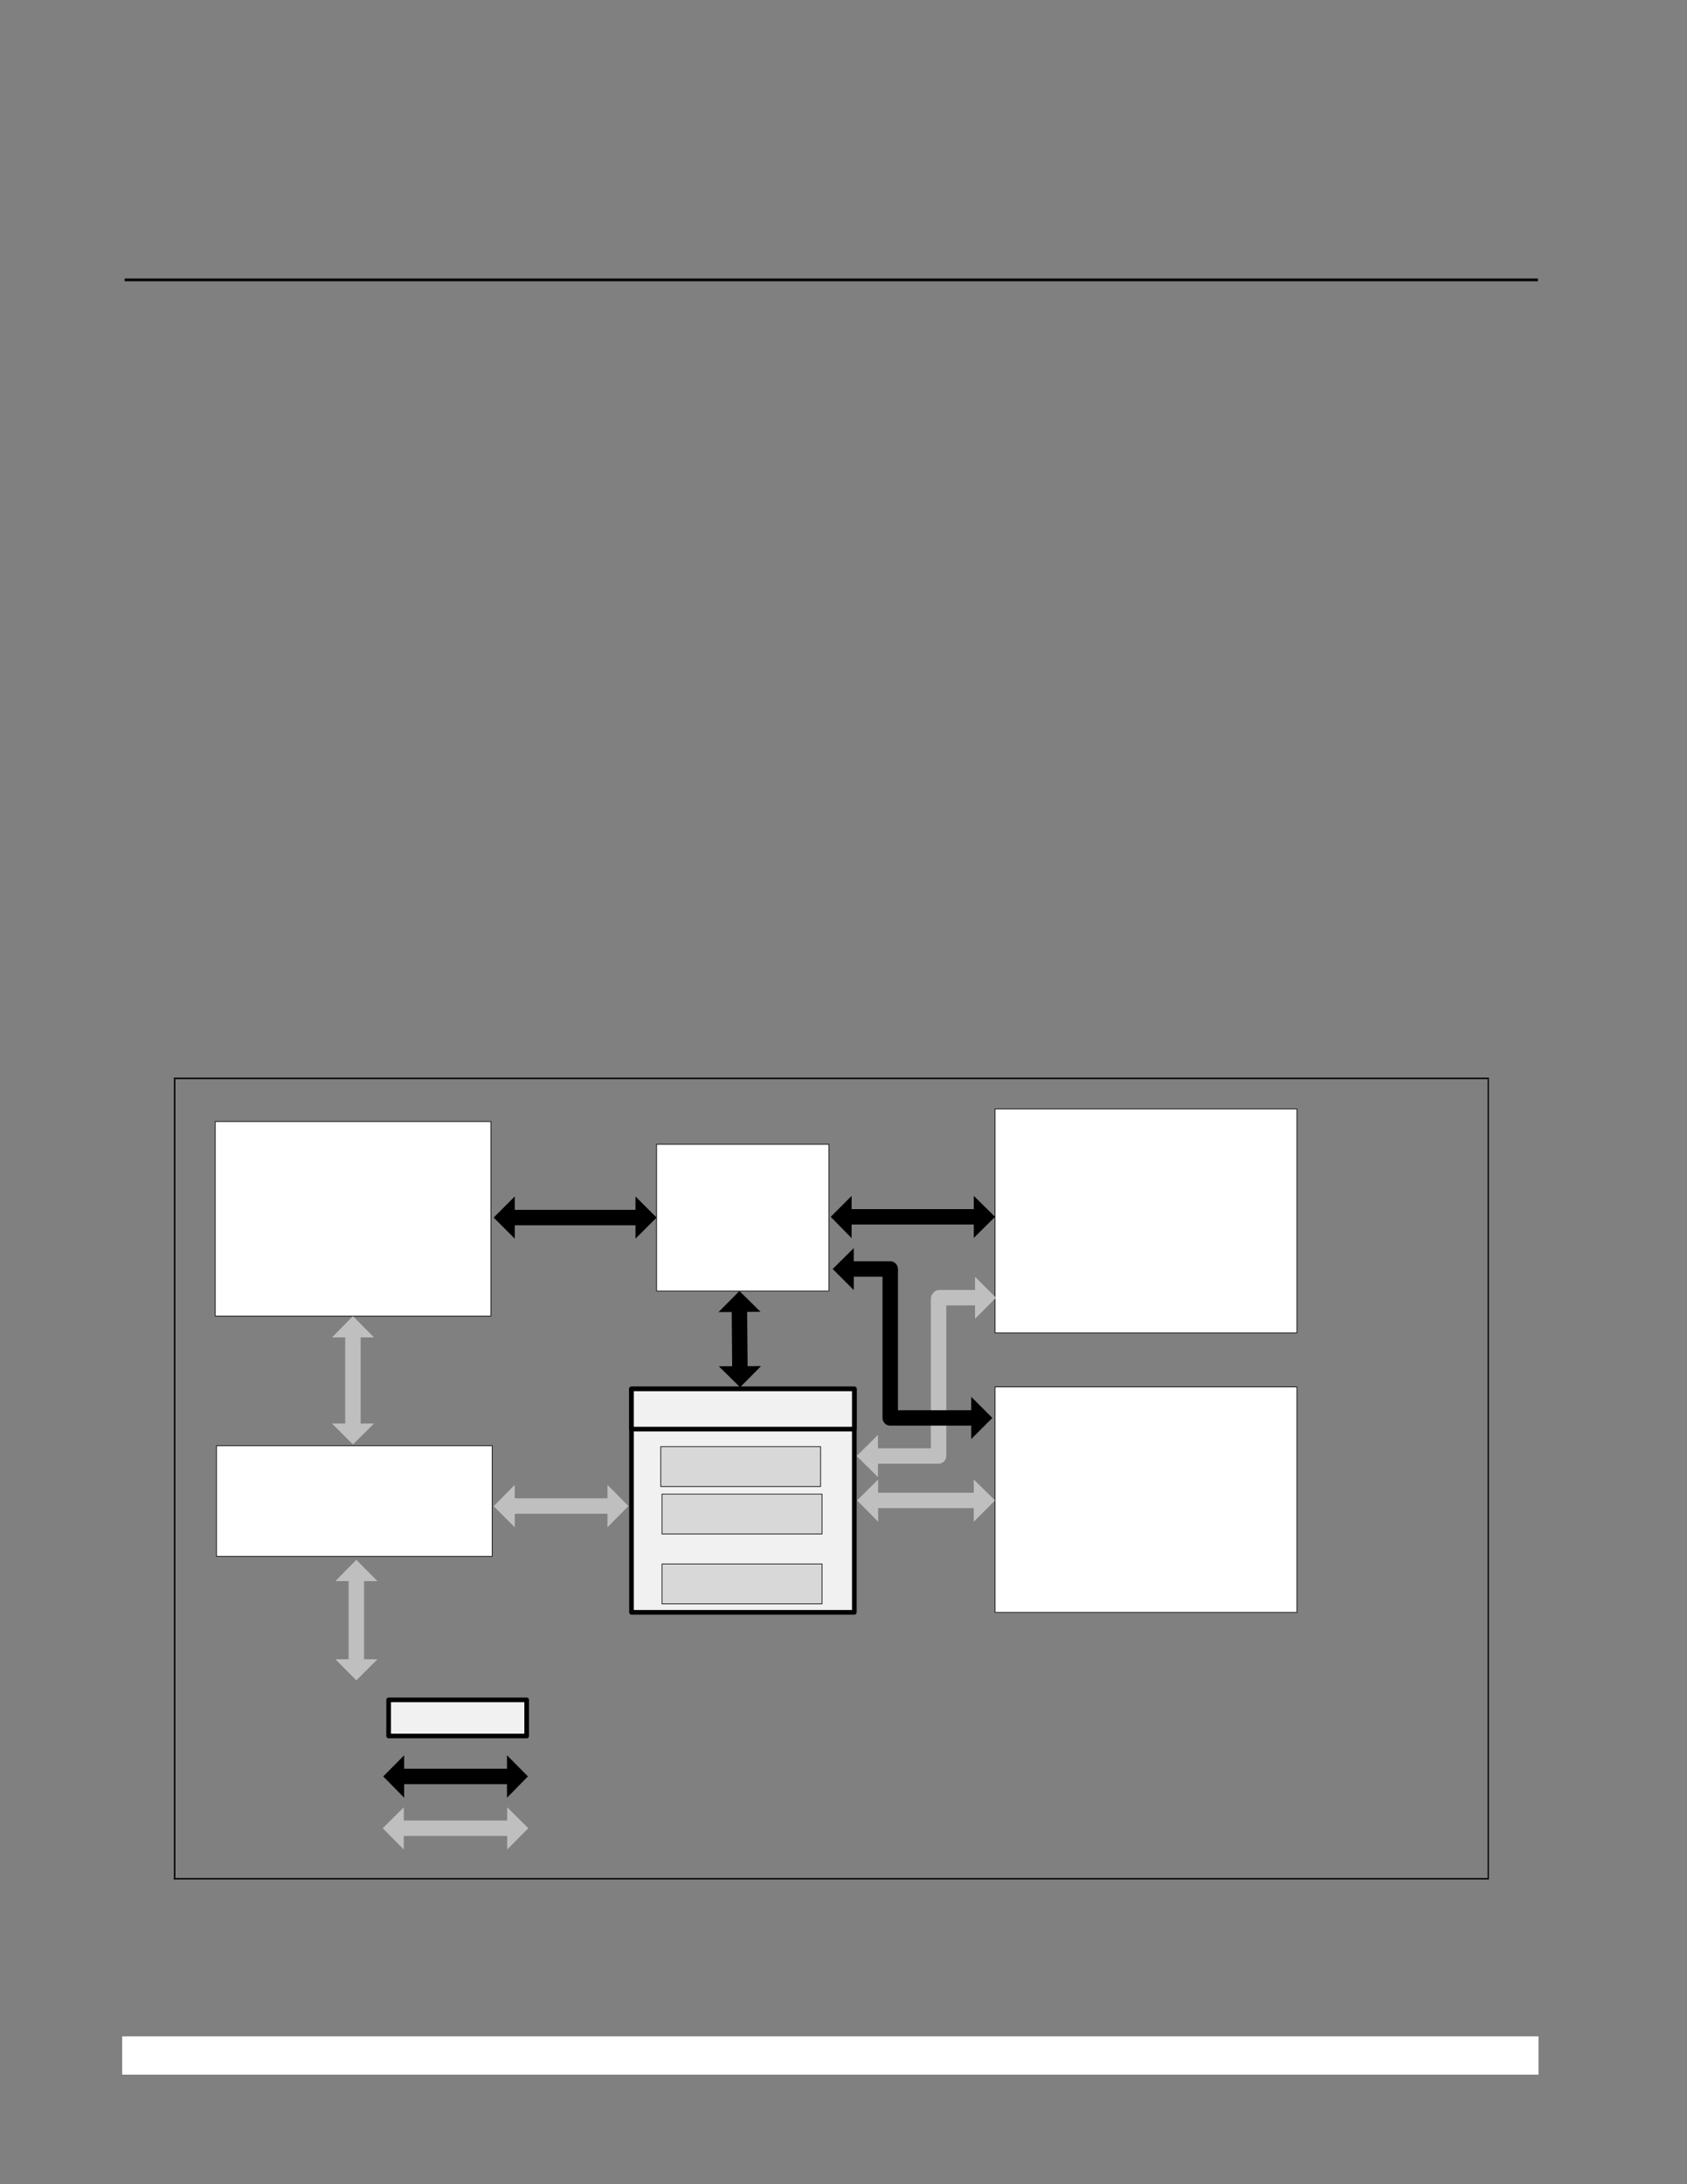 <?xml version="1.0" encoding="UTF-8" standalone="no"?>
<!DOCTYPE svg PUBLIC "-//W3C//DTD SVG 1.1//EN"
"http://www.w3.org/Graphics/SVG/1.1/DTD/svg11.dtd">
<svg viewBox="0 0 935 1210" version="1.1" xmlns="http://www.w3.org/2000/svg" xmlns:xlink="http://www.w3.org/1999/xlink">
<rect x="0" y="0" width="935" height="1210" fill="#808080" stroke="none"/>
<defs>
<style type="text/css"><![CDATA[
.g0_421{
fill: #FFF;
}
.g1_421{
fill: #000;
}
.g2_421{
fill: none;
stroke: #000;
stroke-width: 0.385;
stroke-linecap: round;
stroke-linejoin: round;
}
.g3_421{
fill: #F1F1F1;
}
.g4_421{
fill: none;
stroke: #000;
stroke-width: 2.569;
stroke-linecap: round;
stroke-linejoin: round;
}
.g5_421{
fill: #D8D8D8;
}
.g6_421{
fill: none;
stroke: #000;
stroke-width: 8.546;
stroke-linecap: round;
stroke-linejoin: round;
}
.g7_421{
fill: none;
stroke: #BFBFBF;
stroke-width: 8.546;
stroke-linecap: round;
stroke-linejoin: round;
}
.g8_421{
fill: #BFBFBF;
}
]]></style>
</defs>
<path d="M67.7,1149.3h785v-21.2H67.7v21.2Z" class="g0_421"/>
<path d="M69.1,155.8H852.4v-1.5H69.1v1.5Z" class="g1_421"/>
<path d="M96.4,1040.4h.8V597.8h-.8v442.6Z" class="g1_421"/>
<path d="M824.5,1040.4h.7V597.8h-.7v442.6Z" class="g1_421"/>
<path d="M96.3,597.8H825.2V597H96.3v.8Z" class="g1_421"/>
<path d="M96.3,1041.2H825.2v-.8H96.3v.8Z" class="g1_421"/>
<path d="M119.3,729.1H272.1V621.3H119.3V729.1Z" class="g0_421"/>
<path d="M119.3,729.1H272.1V621.3H119.3V729.1Z" class="g2_421"/>
<path d="M120,862.2H272.8V800.9H120v61.3Z" class="g0_421"/>
<path d="M120,862.2H272.8V800.9H120v61.3Z" class="g2_421"/>
<path d="M551.5,738.4H718.8V614.3H551.5V738.4Z" class="g0_421"/>
<path d="M551.5,738.4H718.8V614.3H551.5V738.4Z" class="g2_421"/>
<path d="M551.5,893.2H718.8V768.3H551.5V893.2Z" class="g0_421"/>
<path d="M551.5,893.2H718.8V768.3H551.5V893.2Z" class="g2_421"/>
<path d="M363.9,715.2h95.5V633.9H363.9v81.3Z" class="g0_421"/>
<path d="M363.9,715.2h95.5V633.9H363.9v81.3Z" class="g2_421"/>
<path d="M350,893.2H473.5V769.4H350V893.2Z" class="g3_421"/>
<path d="M350,893.2H473.5V769.4H350V893.2Z" class="g4_421"/>
<path d="M350,791.7H473.5V769.4H350v22.3Z" class="g3_421"/>
<path d="M350,791.7H473.5V769.4H350v22.3Z" class="g4_421"/>
<path d="M366.2,823.5h88.6V801.4H366.2v22.1Z" class="g5_421"/>
<path d="M366.2,823.5h88.6V801.4H366.2v22.1Z" class="g2_421"/>
<path d="M366.9,849.8h88.7V827.7H366.9v22.1Z" class="g5_421"/>
<path d="M366.9,849.8h88.7V827.7H366.9v22.1Z" class="g2_421"/>
<path d="M366.9,888.5h88.7V866.4H366.9v22.1Z" class="g5_421"/>
<path d="M366.9,888.5h88.7V866.4H366.9v22.1Z" class="g2_421"/>
<path d="M282.9,674.5h71.7" class="g6_421"/>
<path fill-rule="evenodd" d="M285.3,686.2L273.6,674.5l11.7,-11.7v23.4Z" class="g1_421"/>
<path fill-rule="evenodd" d="M352.2,662.8l11.7,11.7l-11.7,11.7V662.8Z" class="g1_421"/>
<path d="M469.7,674.1h72.4" class="g6_421"/>
<path fill-rule="evenodd" d="M472,685.9L460.4,674.1L472,662.5v23.4Z" class="g1_421"/>
<path fill-rule="evenodd" d="M539.7,662.5l11.8,11.6l-11.8,11.7V662.5Z" class="g1_421"/>
<path d="M409.8,724.5l.3,34.7" class="g6_421"/>
<path fill-rule="evenodd" d="M398.2,726.9l11.6,-11.7l11.7,11.5l-23.3,.2Z" class="g1_421"/>
<path fill-rule="evenodd" d="M421.8,756.8l-11.6,11.7L398.4,756.9l23.4,-.1Z" class="g1_421"/>
<path d="M542.1,831.2H484.4" class="g7_421"/>
<path fill-rule="evenodd" d="M539.7,819.6l11.8,11.6L539.7,843V819.6Z" class="g8_421"/>
<path fill-rule="evenodd" d="M486.7,843L475,831.2l11.7,-11.6V843Z" class="g8_421"/>
<path d="M282.9,834.3H339" class="g7_421"/>
<path fill-rule="evenodd" d="M285.3,846.1L273.6,834.4l11.7,-11.8v23.5Z" class="g8_421"/>
<path fill-rule="evenodd" d="M336.7,822.6l11.6,11.7l-11.6,11.8V822.6Z" class="g8_421"/>
<path d="M195.6,738.5v52.4" class="g7_421"/>
<path fill-rule="evenodd" d="M184,740.9l11.6,-11.8l11.7,11.8H184Z" class="g8_421"/>
<path fill-rule="evenodd" d="M207.3,788.6l-11.7,11.6L184,788.6h23.3Z" class="g8_421"/>
<path d="M197.5,873.5v48" class="g7_421"/>
<path fill-rule="evenodd" d="M185.9,875.9l11.6,-11.8l11.7,11.8H185.9Z" class="g8_421"/>
<path fill-rule="evenodd" d="M209.2,919.2l-11.7,11.7L185.9,919.2h23.3Z" class="g8_421"/>
<path d="M484.2,806.6h36V719.5" class="g7_421"/>
<path fill-rule="evenodd" d="M486.6,818.3L474.8,806.6l11.8,-11.7v23.4Z" class="g8_421"/>
<path d="M520.6,718.9h22.1" class="g7_421"/>
<path fill-rule="evenodd" d="M540.4,707.3L552,718.9l-11.6,11.7V707.3Z" class="g8_421"/>
<path d="M493.4,704.1v81.4h47.3" class="g6_421"/>
<path fill-rule="evenodd" d="M538.3,773.8L550,785.5l-11.7,11.7V773.8Z" class="g1_421"/>
<path d="M493.4,703H470.9" class="g6_421"/>
<path fill-rule="evenodd" d="M473.2,714.7L461.5,703l11.7,-11.6v23.3Z" class="g1_421"/>
<path d="M215.4,961.7h76.5v-20H215.4v20Z" class="g3_421"/>
<path d="M215.4,961.7h76.5v-20H215.4v20Z" class="g4_421"/>
<path d="M221.7,984.1h61.6" class="g6_421"/>
<path fill-rule="evenodd" d="M224,995.9L212.4,984.1L224,972.4v23.5Z" class="g1_421"/>
<path fill-rule="evenodd" d="M281,972.4l11.6,11.7L281,995.9V972.4Z" class="g1_421"/>
<path d="M221.5,1012.8h62" class="g7_421"/>
<path fill-rule="evenodd" d="M223.8,1024.6l-11.7,-11.8l11.7,-11.6v23.4Z" class="g8_421"/>
<path fill-rule="evenodd" d="M281.1,1001.2l11.7,11.6l-11.7,11.8v-23.4Z" class="g8_421"/>
</svg>